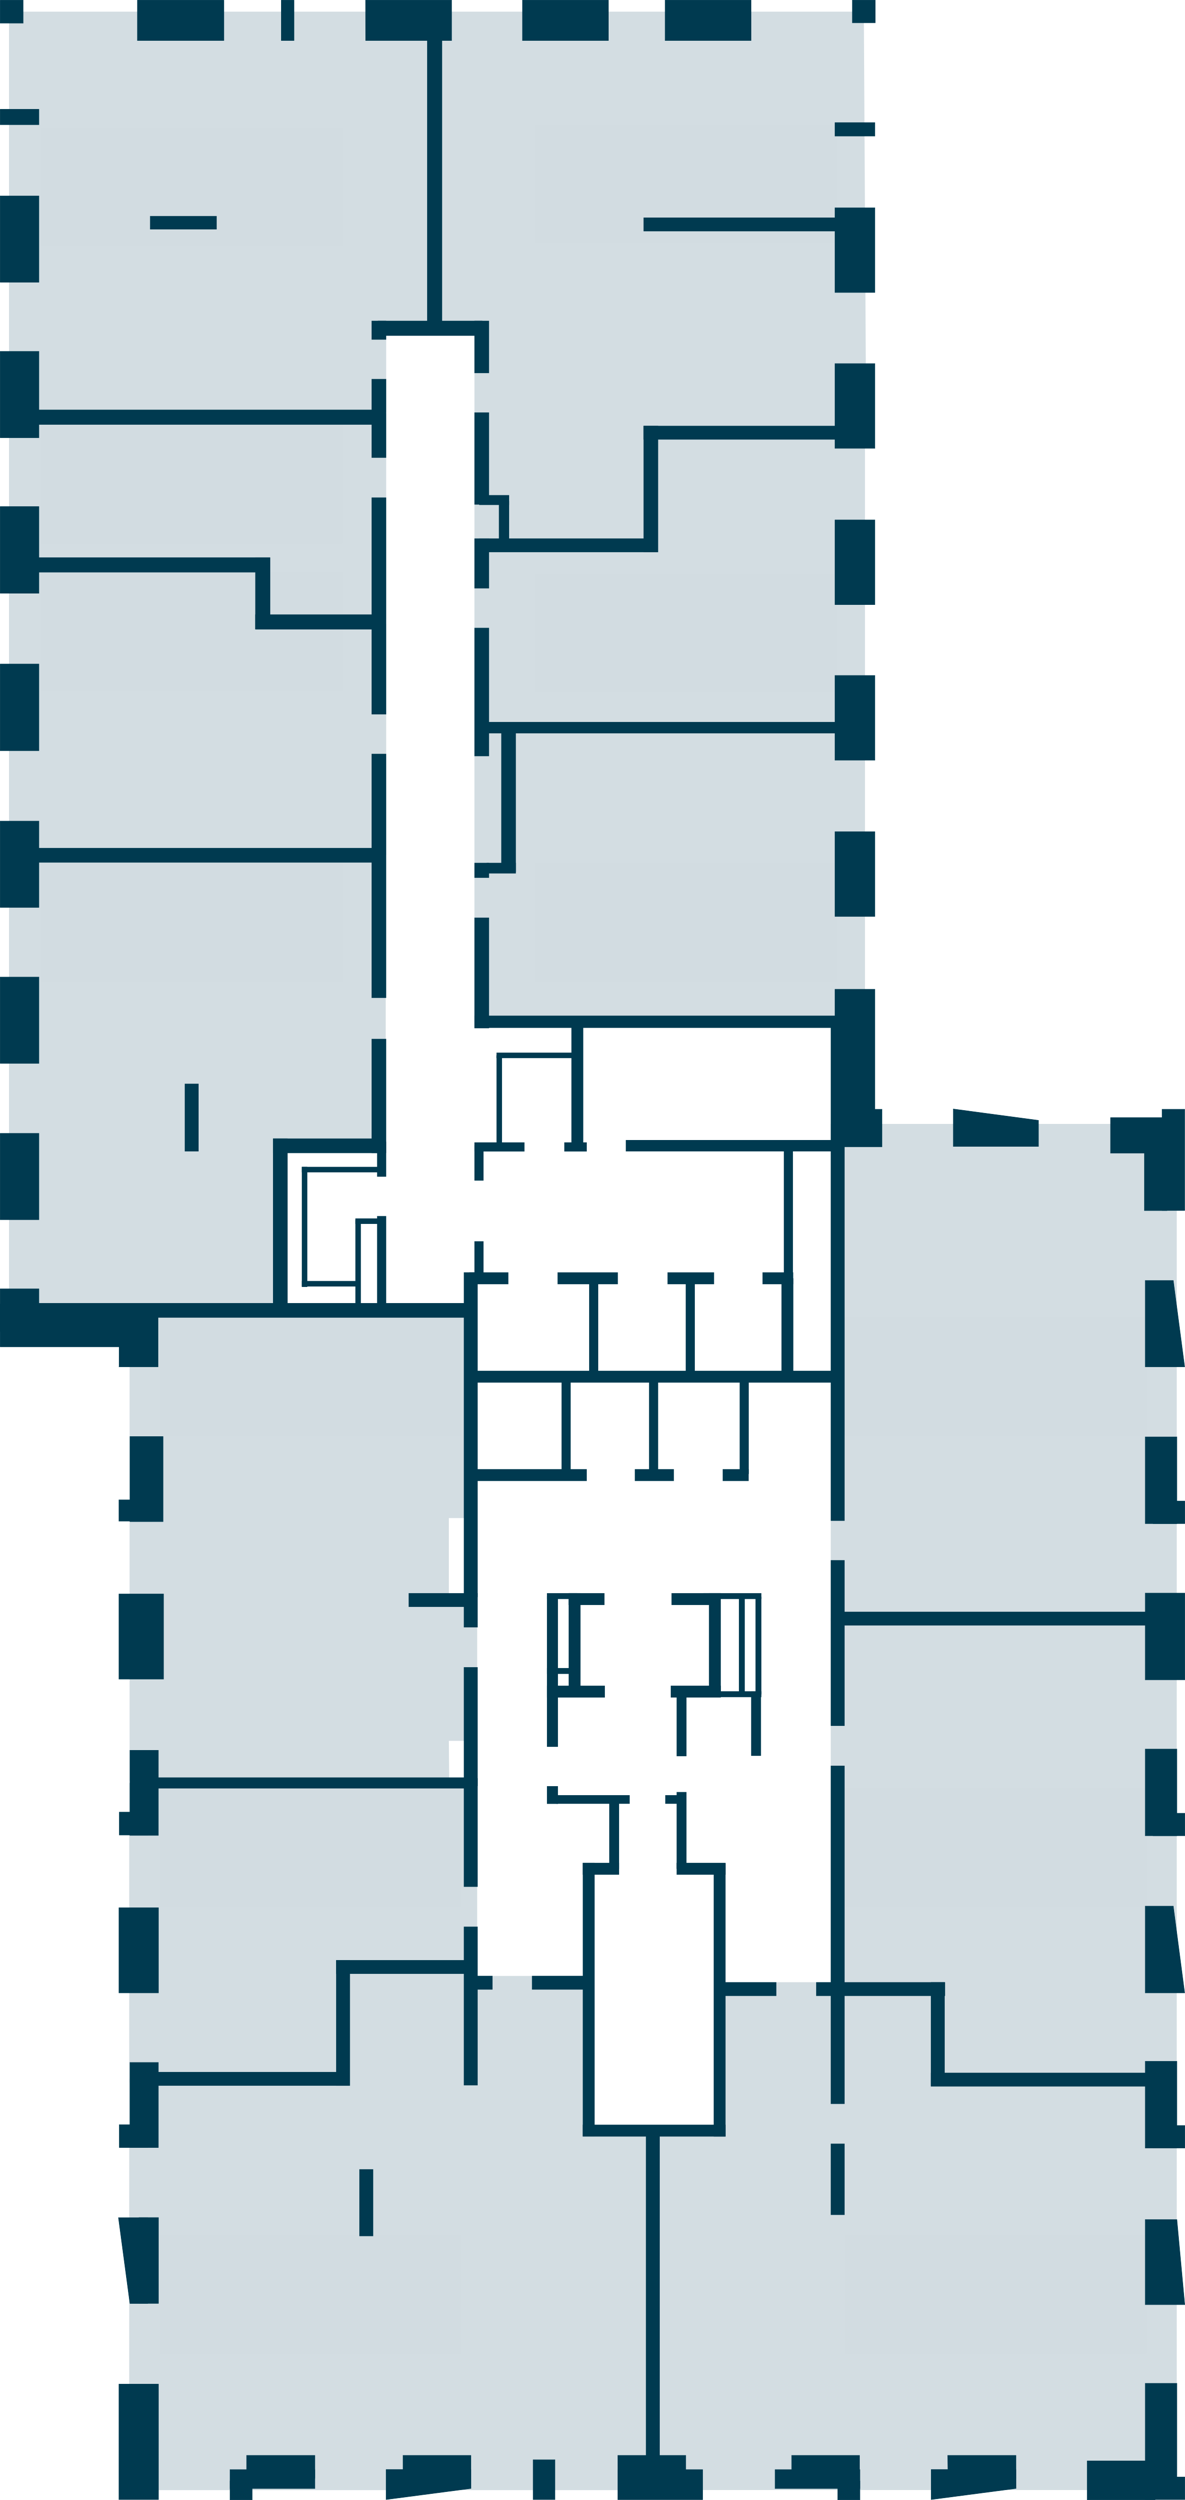 <?xml version="1.0" encoding="utf-8"?>
<!-- Generator: Adobe Illustrator 27.0.0, SVG Export Plug-In . SVG Version: 6.00 Build 0)  -->
<svg version="1.1" id="_Слой_1" xmlns="http://www.w3.org/2000/svg" xmlns:xlink="http://www.w3.org/1999/xlink" x="0px"
	 y="0px" viewBox="0 0 1250.1 2637.3" style="enable-background:new 0 0 1250.1 2637.3;" xml:space="preserve">
<style type="text/css">
	.st0{opacity:1.000000e-02;}
	.st1{opacity:0.4;}
	.st2{fill:#91AAB6;}
	.st3{fill:#003A50;stroke:#003A50;stroke-width:0.52;stroke-miterlimit:10;}
	.st4{fill-rule:evenodd;clip-rule:evenodd;fill:#003A50;stroke:#003A50;stroke-width:0.52;stroke-miterlimit:10;}
	.st5{fill:#003A50;}
</style>
<g id="stikers" class="st0">
	<path id="s-fl92" d="M361.4,910.4h-318v125h318V910.4z"/>
	<path id="s-fl93" d="M361.4,603.4h-318v125h318V603.4z"/>
	<path id="s-fl94" d="M361.4,448.2h-318v125h318V448.2L361.4,448.2z"/>
	<path id="s-fl95" d="M361.4,134.4h-318v125h318V134.4L361.4,134.4z"/>
	<path id="s-fl96" d="M882.4,131.5h-318v125h318V131.5L882.4,131.5z"/>
	<path id="s-fl97" d="M882.4,605h-318v125h318V605z"/>
	<path id="s-fl98" d="M882.4,910.4h-318v125h318V910.4z"/>
	<path id="s-fl215" d="M1209.4,1389.4h-318v125h318V1389.4z"/>
	<path id="s-fl216" d="M1209.4,1886.4h-318v125h318V1886.4z"/>
	<path id="s-fl217" d="M1209.4,2357.4h-318v125h318V2357.4z"/>
	<path id="s-fl212" d="M486.4,2357.4h-318v125h318V2357.4z"/>
	<path id="s-fl213" d="M486.4,1886.4h-318v125h318V1886.4z"/>
	<path id="s-fl214" d="M486.4,1389.4h-318v125h318V1389.4z"/>
</g>
<g id="flats" class="st1">
	<path id="fl217" class="st2" d="M1241.4,2191.1H988.2V2091H759.1v157.8h-69v377.9h551.3L1241.4,2191.1L1241.4,2191.1z"/>
	<path id="fl216" class="st2" d="M876.4,1706.8V2098h114.3v95.1h250.7v-486.3H876.4z"/>
	<path id="fl215" class="st2" d="M876.4,1185.6h365v524.1h-365V1185.6z"/>
	<path id="fl214" class="st2" d="M473.5,1836.4h29.9v-149.5h-29.9v-85.5h29.9V1390H136.7v488.4h337.2L473.5,1836.4z"/>
	<path id="fl213" class="st2" d="M365.4,2076h138v-195.2H136.3v316.1h229.5L365.4,2076L365.4,2076z"/>
	<path id="fl212" class="st2" d="M621.1,2247.6v-163.2H497.6v-7.9H360.8v116.3H136.3v434h553.8v-379.2L621.1,2247.6L621.1,2247.6z"
		/>
	<path id="fl98" class="st2" d="M500.5,766.1h412V1078h-412V766.1L500.5,766.1z"/>
	<path id="fl97" class="st2" d="M683.4,455.1v116.3H500.5v194.8h412V455.1H683.4z"/>
	<path id="fl96" class="st2" d="M911.3,12.3H458.1v333.1h42.4v232.2H688v-118h225.8L911.3,12.3L911.3,12.3z"/>
	<path id="fl95" class="st2" d="M458.1,12.3H9.5v422.4h397.9v-89.3h50.7V12.3z"/>
	<path id="fl94" class="st2" d="M407.4,436.4H9.5v164.5h268.6v52.7h129.3V436.4z"/>
	<path id="fl93" class="st2" d="M278.1,658.1v-64H9.5v307.7h397.9V658.1H278.1z"/>
	<path id="fl92" class="st2" d="M298,1208.8h108.9v-309H9.5V1382h289L298,1208.8z"/>
</g>
<g id="walls_outside">
	<path id="Vector" class="st3" d="M145,0.3h91.1v42.4H145L145,0.3L145,0.3z M296.8,0.3h13.3v42.4h-13.3V0.3z M385.7,0.3h90.7v42.4
		h-90.6L385.7,0.3L385.7,0.3L385.7,0.3z M551.2,0.3h90.6v42.4h-90.6V0.3z M701.7,0.3h90.6v42.4h-90.6V0.3z M899.2,0.3h24.1V24h-24.1
		V0.3z M880.9,129.4h42v14.1h-42V129.4z M880.9,219.2h42v89.3h-42V219.2L880.9,219.2z M880.9,383.6h42v89.3h-42V383.6z M880.9,548.5
		h42v89.3h-42V548.5z M880.9,712.6h42v89.3h-42V712.6z M880.9,877.4h42v89.3h-42V877.4z M880.9,1043.6h42v165.7h-42V1043.6z"/>
	<path id="Vector_2" class="st3" d="M888.4,1170.2h42v39.5h-42V1170.2z"/>
	<path id="Vector_3" class="st4" d="M1005.7,1209.3v-39.4l89.8,12v27.4H1005.7z"/>
	<path id="Vector_4" class="st3" d="M1226,1170.2h23.7v106.7H1226V1170.2z M1208.2,1680.6h41.6v91.4h-41.6V1680.6z M1208.2,1845.1
		h33.3v91.4h-33.3V1845.1z"/>
	<path id="Vector_5" class="st3" d="M1216.5,1912.8h33.3v23.7h-33.3V1912.8z M1208.2,2174.5h33.3v91.4h-33.3V2174.5z M1208.2,2514.2
		h33.3v101.3h-33.3V2514.2z"/>
	<path id="Vector_6" class="st3" d="M1216.5,2242.2h33.3v23.7h-33.3V2242.2z M1208.2,1515.8h33.3v91.4h-33.3V1515.8z"/>
	<path id="Vector_7" class="st3" d="M1216.5,1583.5h33.3v23.7h-33.3V1583.5z"/>
	<path id="Vector_8" class="st4" d="M1208.2,2102.2v-91.4h29.5l12,91.4H1208.2z M1208.2,2431.1v-89.7h33.3l8.3,89.7H1208.2
		L1208.2,2431.1z"/>
	<path id="Vector_9" class="st3" d="M1208.2,2613h41.6v23.7h-41.6V2613z"/>
	<path id="Vector_10" class="st3" d="M1147,2596h71.5v41.1H1147V2596z M999.8,2590.2h71.9v24.1h-71.5L999.8,2590.2L999.8,2590.2z
		 M835.2,2590.2h71.5v24.1h-71.5V2590.2z"/>
	<path id="Vector_11" class="st4" d="M982.4,2636.7v-31.6h89.4v19.9L982.4,2636.7L982.4,2636.7z M407.4,2636.7v-31.6h89.4v19.9
		L407.4,2636.7L407.4,2636.7z"/>
	<path id="Vector_12" class="st3" d="M817.7,2605.2h89.4v19.9h-89.4V2605.2z M651.8,2605.2h89.4v31.6h-89.4V2605.2z M562.5,2594.8
		h22.9v41.9h-22.9V2594.8z"/>
	<path id="Vector_13" class="st3" d="M651.8,2590.2h71.6v31.6h-71.5L651.8,2590.2L651.8,2590.2z M425.2,2590.2h71.5v31.6h-71.5
		V2590.2z M883.8,2617.2h23.3v19.9h-23.3V2617.2z M260.2,2590.2h71.9v24.1h-71.9V2590.2L260.2,2590.2z"/>
	<path id="Vector_14" class="st3" d="M242.7,2605.2h89.4v19.9h-89.4V2605.2L242.7,2605.2z"/>
	<path id="Vector_15" class="st3" d="M242.7,2617.2H266v19.9h-23.3L242.7,2617.2L242.7,2617.2z M125.5,2515h41.6v121.7h-41.6
		C125.5,2636.7,125.5,2515,125.5,2515z"/>
	<path id="Vector_16" class="st4" d="M155.8,2429.9v-90.5H125l12.1,90.5H155.8z"/>
	<path id="Vector_17" class="st3" d="M146.7,2339.3h20.4v90.5h-20.4V2339.3z M137.1,2175.7H167v89.7h-29.9V2175.7z M125.5,2012.5
		h41.6v89.7h-41.6V2012.5z M137.1,1846.4H167v89.7h-29.9V1846.4z M125.5,1681.5h47v89.7h-47C125.5,1771.2,125.5,1681.5,125.5,1681.5
		z M137.1,1515.4H172v89.7h-34.9V1515.4z M125.5,1375.8h41.2v66h-41.2C125.5,1441.8,125.5,1375.8,125.5,1375.8z"/>
	<path id="Vector_18" class="st3" d="M0.3,1375.8h148.8v44.9H0.3V1375.8z"/>
	<path id="Vector_19" class="st5" d="M35.3,1374.6h461.1v15.4H35.3V1374.6z M160.4,1875h343v11.6h-343V1875z"/>
	<path id="Vector_20" class="st5" d="M288,1201h15.4v178.6H288V1201z M489.3,1342.2h14.6v342.6h-14.6V1342.2z"/>
	<path id="Vector_21" class="st5" d="M489.3,1680.6h14.6v36.1h-14.6V1680.6z"/>
	<path id="Vector_22" class="st5" d="M431.1,1680.6h69.4v14.5h-69.4V1680.6z M489.3,1758.7h14.6v125.4h-14.6V1758.7z"/>
	<path id="Vector_23" class="st5" d="M489.3,1875.8h14.6v114.6h-14.6V1875.8z M354.6,2067.7h139.7v14.5H354.6V2067.7z M495.9,2084.3
		h23.7v14.5h-23.7V2084.3z M561.2,2084.3h59v14.5h-59V2084.3z M759.1,2091H819v14.5h-59.9V2091L759.1,2091z M861,2091h136v14.5H861
		V2091z M885.9,1700.2h338.9v14.5H885.9V1700.2z M982,2186.5h231.6v14.5H982V2186.5z M614.8,2241.3h150.6v12.5H614.8L614.8,2241.3
		L614.8,2241.3z M614.8,1965.1h38.3v12.5h-38.3V1965.1z M713.8,1965.1h51.6v12.5h-51.6V1965.1z"/>
	<path id="Vector_24" class="st5" d="M354.6,2067.7h14.6v132.5h-14.6V2067.7z M379.1,2288.3h14.6v70.6h-14.6V2288.3z M876.4,2261.3
		H891v75.2h-14.6V2261.3z M876.4,1862.6H891v356.8h-14.6V1862.6z M876.4,1645.8H891v174.8h-14.6V1645.8z M982,2091h14.6v109.6H982
		V2091z M681.4,2249.6H696v352.6h-14.6V2249.6z"/>
	<path id="Vector_25" class="st5" d="M159.6,2185.7h209.1v14.5H159.6V2185.7z M489.3,2032.4h14.6v167.4h-14.6V2032.4L489.3,2032.4z
		 M614.8,1965.1h12.5v288.6h-12.5V1965.1L614.8,1965.1z M752.9,1965.6h12.5v288.2h-12.5V1965.6z M392,1095.9h15.4v120.4H392V1095.9z
		 M392,795.2h15.4v257.5H392V795.2L392,795.2z M392,524.8h15.4v228.8H392V524.8z M392,399.8h15.4v83.1H392V399.8z M500.5,338.4h15.4
		v55.2h-15.4V338.4z M500.5,435.1h15.4v97.2h-15.4V435.1z M500.5,568h15.4v52.7h-15.4V568z M678.9,449.2h15.4v133.3h-15.4V449.2z
		 M500.5,662.3h15.4v135.4h-15.4V662.3z M500.5,910.2h15.4V926h-15.4V910.2z"/>
	<path id="Vector_26" class="st5" d="M513.4,910.2h30.8v11.2h-30.8V910.2z M505.5,761.6h396.2v12H505.5V761.6z M505.5,568h188.3
		v14.5H505.5L505.5,568L505.5,568z M505.5,522.3h31.6v10.4h-31.6V522.3z"/>
	<path id="Vector_27" class="st5" d="M526.3,528.6h10.8V573h-10.8V528.6z M678.9,449.2h217v14.5h-217V449.2z M678.9,229.5h217V244
		h-217V229.5z M158.3,227.9h70.3V242h-70.3V227.9L158.3,227.9z M528.8,767h15.4v152.8h-15.4V767z M500.5,968h15.4v116.7h-15.4
		L500.5,968L500.5,968z M602.8,1081.8h12.5V1213h-12.5V1081.8z M876.4,1076H891v528.3h-14.6V1076z"/>
	<path id="Vector_28" class="st5" d="M500.5,1071.4h401.6v12.9H500.5V1071.4z M500.5,1205.1h52.8v9.6h-52.8L500.5,1205.1
		L500.5,1205.1z M397.8,1204.3h9.6v37h-9.6V1204.3z M397.8,1282.8h9.6v99.3h-9.6V1282.8z"/>
	<path id="Vector_29" class="st5" d="M500.5,1208h9.6v37.4h-9.6V1208z M194.9,1143.2h14.6v71.4h-14.6V1143.2z M500.5,1309.4h9.6
		v37.4h-9.6V1309.4z"/>
	<path id="Vector_30" class="st5" d="M495.1,1342.2h41.2v12.5h-41.2V1342.2z M588.2,1342.2h63.6v12.5h-63.6V1342.2z M704.2,1342.2
		h49.1v12.5h-49.1V1342.2z M804.4,1342.2h32.4v12.5h-32.4V1342.2z M497.6,1446h384.2v12.5H497.6V1446z M497.6,1549.8H619v12.5H497.6
		L497.6,1549.8L497.6,1549.8z M669.7,1549.8h41.2v12.5h-41.2V1549.8z M599.9,1680.6h37.8v12.5h-37.8V1680.6z"/>
	<path id="Vector_31" class="st5" d="M599.9,1680.6h12.5V1784h-12.5V1680.6z M577,1683.6h11.6v159.1H577V1683.6z M577,1884.2h11.6
		v18.7H577V1884.2z M642.7,1900.4h10.4v71h-10.4V1900.4z M713.8,1890.4h10.4v81h-10.4V1890.4z M713.8,1782h10.4v70.6h-10.4V1782z
		 M792.4,1784.1h10.4v68.1h-10.4V1784.1z"/>
	<path id="Vector_32" class="st5" d="M587,1893.7h77.3v9.1H587V1893.7z M701.7,1893.7h21.7v9.1h-21.6v-9.1H701.7L701.7,1893.7z
		 M747.9,1680.6h12.5V1784h-12.5V1680.6z M577,1778.2h61.1v12.5H577V1778.2z M742.1,1784.1h61.1v6.2h-61.1V1784.1L742.1,1784.1z"/>
	<path id="Vector_33" class="st5" d="M742.1,1680.6h61.1v6.2h-61.1V1680.6L742.1,1680.6z M577,1680.6h32v6.2h-32V1680.6z
		 M577,1759.6h32v6.2h-32V1759.6z"/>
	<path id="Vector_34" class="st5" d="M779.5,1684h6.2v103h-6.2V1684z M523.8,1110.4h84.8v5.8h-84.8V1110.4z"/>
	<path id="Vector_35" class="st5" d="M523.8,1113.3h5.8v94.7h-5.8V1113.3z M318.4,1230.9h5.8v126.7h-5.8V1230.9z"/>
	<path id="Vector_36" class="st5" d="M318.4,1351.3h59.9v5.8h-59.9V1351.3z M318.4,1230.9h82.7v5.8h-82.7V1230.9z"/>
	<path id="Vector_37" class="st5" d="M374.9,1286.9h5.8v88.9h-5.8V1286.9z"/>
	<path id="Vector_38" class="st5" d="M374.9,1285.3h31.6v5.8h-31.6V1285.3z M797,1684.4h6.2v103H797V1684.4z M707.6,1778.2h52.8
		v12.5h-52.8V1778.2z M708.4,1680.6H760v12.5h-51.6V1680.6z M762.4,1549.8h27.4v12.5h-27.4V1549.8z M824.4,1348.4h12.5v105.9h-12.5
		V1348.4z"/>
	<path id="Vector_39" class="st5" d="M826.9,1208h9.6v141.2h-9.6V1208z M723.4,1348.4h9.6v104.7h-9.6V1348.4z M621.5,1348.4h9.6
		v104.7h-9.6V1348.4z M592.4,1450.2h9.6v104.7h-9.6V1450.2z M684.7,1450.2h9.6v104.7h-9.6V1450.2z M780.3,1450.2h9.6v104.7h-9.6
		V1450.2z M595.3,1205.1H619v9.6h-23.7V1205.1z"/>
	<path id="Vector_40" class="st5" d="M660.2,1202.6h228.2v12H660.2V1202.6z M392,338.4h15.4v19.9H392V338.4z"/>
	<path id="Vector_41" class="st5" d="M398.6,338.4h110.2v15.8H398.6V338.4z M31.9,432.2h364.6V448H31.9V432.2z M31.9,588h252.8v15.8
		H31.9V588z M269.3,648.2h133V664h-133V648.2L269.3,648.2z"/>
	<path id="Vector_42" class="st5" d="M269.3,588h15.8v75.6h-15.8V588L269.3,588z M450.6,31.9h15.8V345h-15.8V31.9z M288,1201h118.9
		v15.4H288V1201z M35.3,894.5h365.1v15.4H35.3V894.5z"/>
	<path id="Vector_43" class="st3" d="M0.3,1359.6H41v44.9H0.3V1359.6L0.3,1359.6z M0.3,1195.6H41v91H0.3V1195.6L0.3,1195.6z
		 M0.3,1030.7H41v91H0.3V1030.7L0.3,1030.7z M0.3,866.2H41v91H0.3V866.2L0.3,866.2z M0.3,700.5H41v91.4H0.3V700.5L0.3,700.5z
		 M0.3,534.4H41v91.4H0.3V534.4L0.3,534.4z M0.3,370.7H41v91H0.3V370.7L0.3,370.7z M0.3,206.7H41v91H0.3V206.7L0.3,206.7z
		 M0.3,115.3H41v16.2H0.3V115.3C0.3,115.3,0.3,115.3,0.3,115.3z M125.5,1582.2h34.9v22.4h-34.9V1582.2z M125.9,2241.3h29.9v24.1
		h-29.9C125.9,2265.4,125.9,2241.3,125.9,2241.3z M125.9,1911.6h29.9v24.1h-29.9C125.9,1935.7,125.9,1911.6,125.9,1911.6z"/>
	<path id="Vector_44" class="st4" d="M1208.2,1441.8v-91h29.5l12,91H1208.2z"/>
	<path id="Vector_45" class="st3" d="M1207.3,1191h23.7v86h-23.7V1191z"/>
	<path id="Vector_46" class="st3" d="M1171.6,1179h61.1v37.4h-61.1V1179z M0.3,0.3h24.1v24.1H0.3V0.3z"/>
</g>
</svg>
